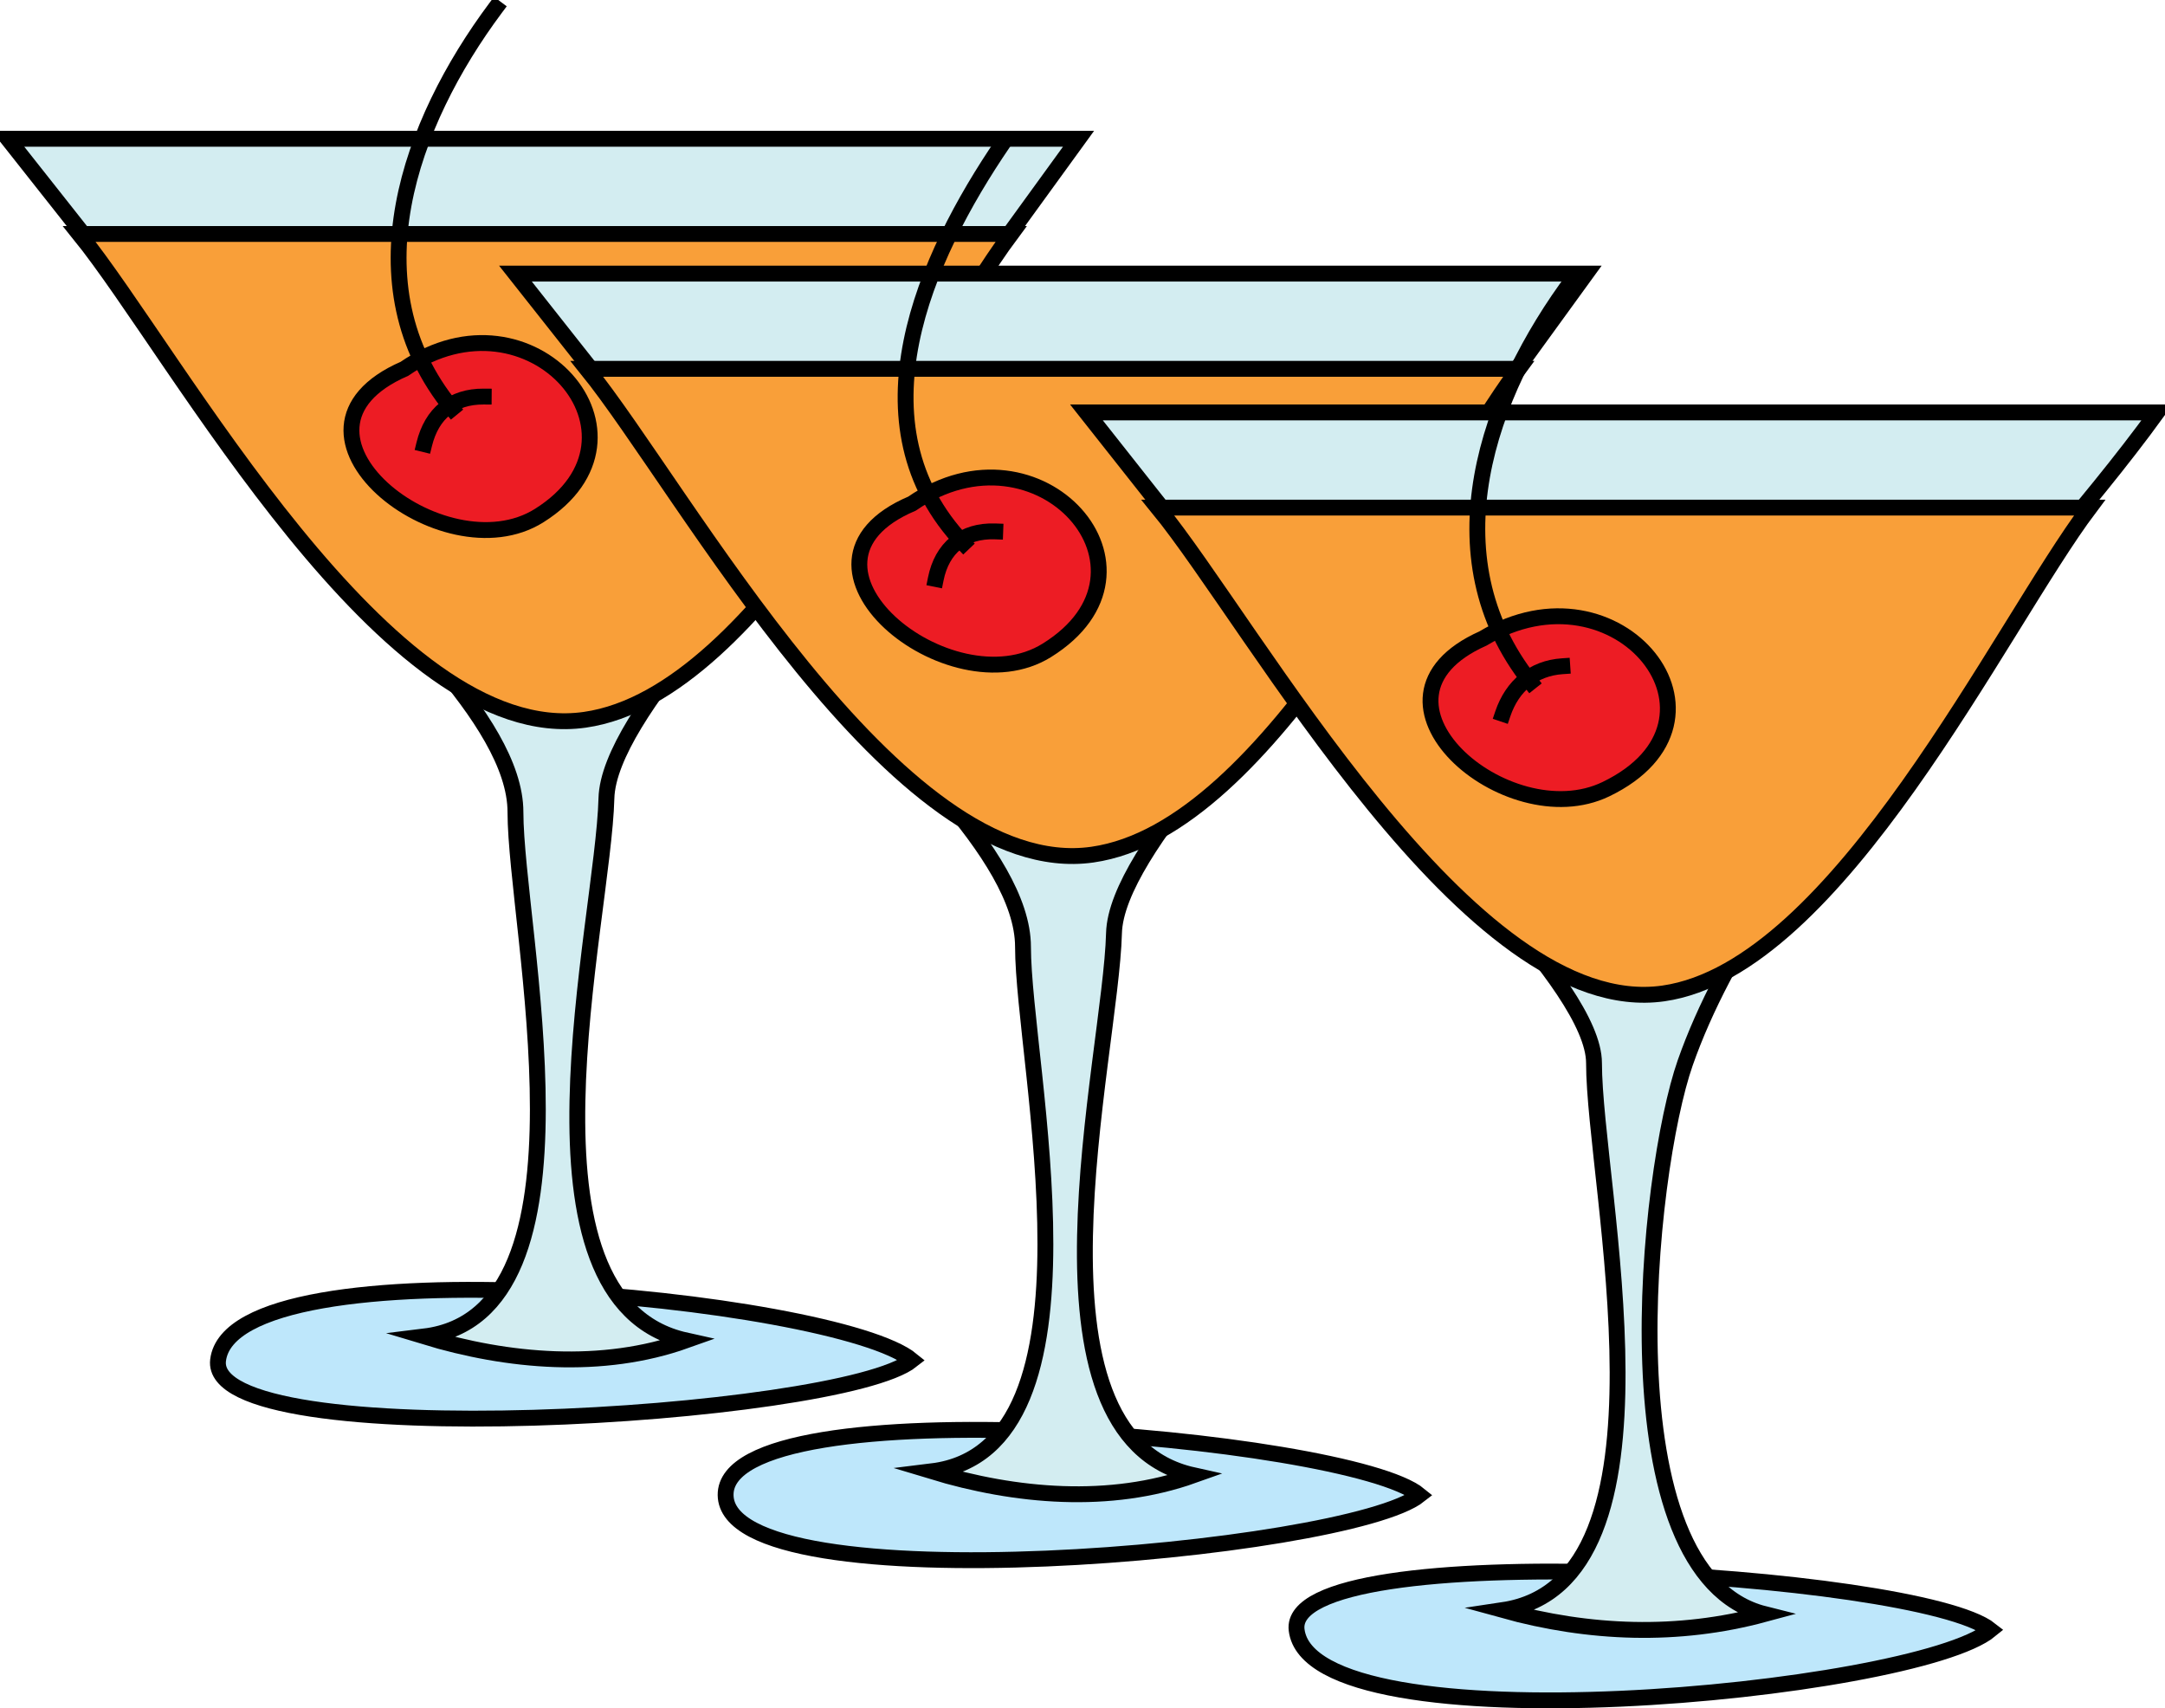 <svg xmlns="http://www.w3.org/2000/svg" xmlns:xlink="http://www.w3.org/1999/xlink" version="1.1" id="Layer_1" x="0px" y="0px" enable-background="new 0 0 822.05 841.89" xml:space="preserve" viewBox="206.1 261.48 409.5 323.07">
<path fill-rule="evenodd" clip-rule="evenodd" fill="#BEE7FB" stroke="#000000" stroke-width="3" stroke-linecap="square" stroke-miterlimit="10" d="  M378.596,518.73c-13.605,10.833-133.447,18.159-131.25,0C250.108,495.898,364.216,506.865,378.596,518.73z"/>
<path fill-rule="evenodd" clip-rule="evenodd" fill="#D3EDF1" stroke="#000000" stroke-width="3" stroke-linecap="square" stroke-miterlimit="10" d="  M207.596,287.728c67.5,0,135.001,0,202.502,0c-15.937,21.963-31.874,43.926-47.811,65.89c-9.08,12.513-41.08,42.916-41.485,58.852  c-0.597,23.474-19.033,94.967,15.044,102.511c-15.827,5.637-33.666,4.056-49.5-0.75c34.292-4.205,17.25-77.2,17.25-99.171  c0-17.692-27.411-40.523-37.784-53.652C246.406,336.848,227.001,312.288,207.596,287.728z"/>
<path fill-rule="evenodd" clip-rule="evenodd" fill="#F99F39" stroke="#000000" stroke-width="3" stroke-linecap="square" stroke-miterlimit="10" d="  M221.096,305.728c58.75,0,117.5,0,176.25,0c-17.145,23.023-46.917,87.06-80.625,91.875  C279.353,402.941,239.531,328.5,221.096,305.728z"/>
<path fill-rule="evenodd" clip-rule="evenodd" fill="#ED1C24" stroke="#000000" stroke-width="3" stroke-linecap="square" stroke-miterlimit="10" d="  M282.596,331.228c-27.07,11.786,7.279,39.218,25.5,27.75C331.937,343.973,306.485,314.792,282.596,331.228z"/>
<path fill="none" stroke="#000000" stroke-width="3" stroke-linecap="square" stroke-miterlimit="10" d="M299.846,262.978  c-16.275,21.808-27.41,52.339-8.25,75.75"/>
<path fill="none" stroke="#000000" stroke-width="3" stroke-linecap="square" stroke-miterlimit="10" d="M286.346,345.478  c1.423-5.785,5.313-9.043,11.25-9"/>
<path fill-rule="evenodd" clip-rule="evenodd" fill="#BEE7FB" stroke="#000000" stroke-width="3" stroke-linecap="square" stroke-miterlimit="10" d="  M474.6,544.23c-13.52,10.765-130.995,21.245-131.254,0C343.088,523.159,461.155,533.136,474.6,544.23z"/>
<path fill-rule="evenodd" clip-rule="evenodd" fill="#D3EDF1" stroke="#000000" stroke-width="3" stroke-linecap="square" stroke-miterlimit="10" d="  M303.596,313.228c67.501,0,135.003,0,202.504,0c-15.937,21.963-31.873,43.927-47.811,65.891  c-9.079,12.513-41.078,42.917-41.483,58.853c-0.597,23.474-19.033,94.965,15.044,102.509c-15.828,5.637-33.669,4.056-49.504-0.75  c34.292-4.205,17.25-77.198,17.25-99.169c0-17.692-27.411-40.524-37.784-53.652C342.406,362.348,323.001,337.788,303.596,313.228z"/>
<path fill-rule="evenodd" clip-rule="evenodd" fill="#F99F39" stroke="#000000" stroke-width="3" stroke-linecap="square" stroke-miterlimit="10" d="  M317.096,331.228c58.751,0,117.503,0,176.254,0c-17.275,23.198-46.783,87.044-80.626,91.877  C375.605,428.406,335.407,353.847,317.096,331.228z"/>
<path fill-rule="evenodd" clip-rule="evenodd" fill="#ED1C24" stroke="#000000" stroke-width="3" stroke-linecap="square" stroke-miterlimit="10" d="  M378.596,356.728c-26.865,11.412,7.141,39.162,25.5,27.75C428.492,369.314,402.673,340.163,378.596,356.728z"/>
<path fill="none" stroke="#000000" stroke-width="3" stroke-linecap="square" stroke-miterlimit="10" d="M395.846,288.478  c-14.925,21.86-28.871,53.246-7.5,75.75"/>
<path fill="none" stroke="#000000" stroke-width="3" stroke-linecap="square" stroke-miterlimit="10" d="M383.096,370.978  c1.183-5.897,5.206-9.218,11.25-9"/>
<path fill-rule="evenodd" clip-rule="evenodd" fill="#BEE7FB" stroke="#000000" stroke-width="3" stroke-linecap="square" stroke-miterlimit="10" d="  M582.6,569.73c-14.38,11.865-128.487,22.832-131.25,0C449.152,551.571,568.994,558.897,582.6,569.73z"/>
<path fill-rule="evenodd" clip-rule="evenodd" fill="#D3EDF1" stroke="#000000" stroke-width="3" stroke-linecap="square" stroke-miterlimit="10" d="  M411.598,339.478c67.501,0,135.001,0,202.502,0c-26.427,36.42-74.471,80.875-89.25,123.002c-7.172,20.44-15.491,96.588,15,104.25  c-16.342,4.422-33.149,3.774-49.5-0.75c34.901-5.212,17.25-80.395,17.25-103.459c0-14.759-35.716-46.744-44.575-57.956  C445.883,382.87,428.74,361.174,411.598,339.478z"/>
<path fill-rule="evenodd" clip-rule="evenodd" fill="#F99F39" stroke="#000000" stroke-width="3" stroke-linecap="square" stroke-miterlimit="10" d="  M425.1,357.478c58.75,0,117.5,0,176.25,0c-16.836,22.369-47.543,87.151-80.625,91.877  C484.059,454.593,443.266,379.651,425.1,357.478z"/>
<path fill-rule="evenodd" clip-rule="evenodd" fill="#ED1C24" stroke="#000000" stroke-width="3" stroke-linecap="square" stroke-miterlimit="10" d="  M486.6,382.228c-25.707,11.467,4.493,37.548,23.25,28.5C536.823,397.716,512.2,366.829,486.6,382.228z"/>
<path fill="none" stroke="#000000" stroke-width="3" stroke-linecap="square" stroke-miterlimit="10" d="M503.85,313.978  c-16.536,22.157-27.189,52.624-8.25,76.5"/>
<path fill="none" stroke="#000000" stroke-width="3" stroke-linecap="square" stroke-miterlimit="10" d="M490.35,396.478  c1.81-5.35,5.818-8.634,11.25-9"/>
</svg>